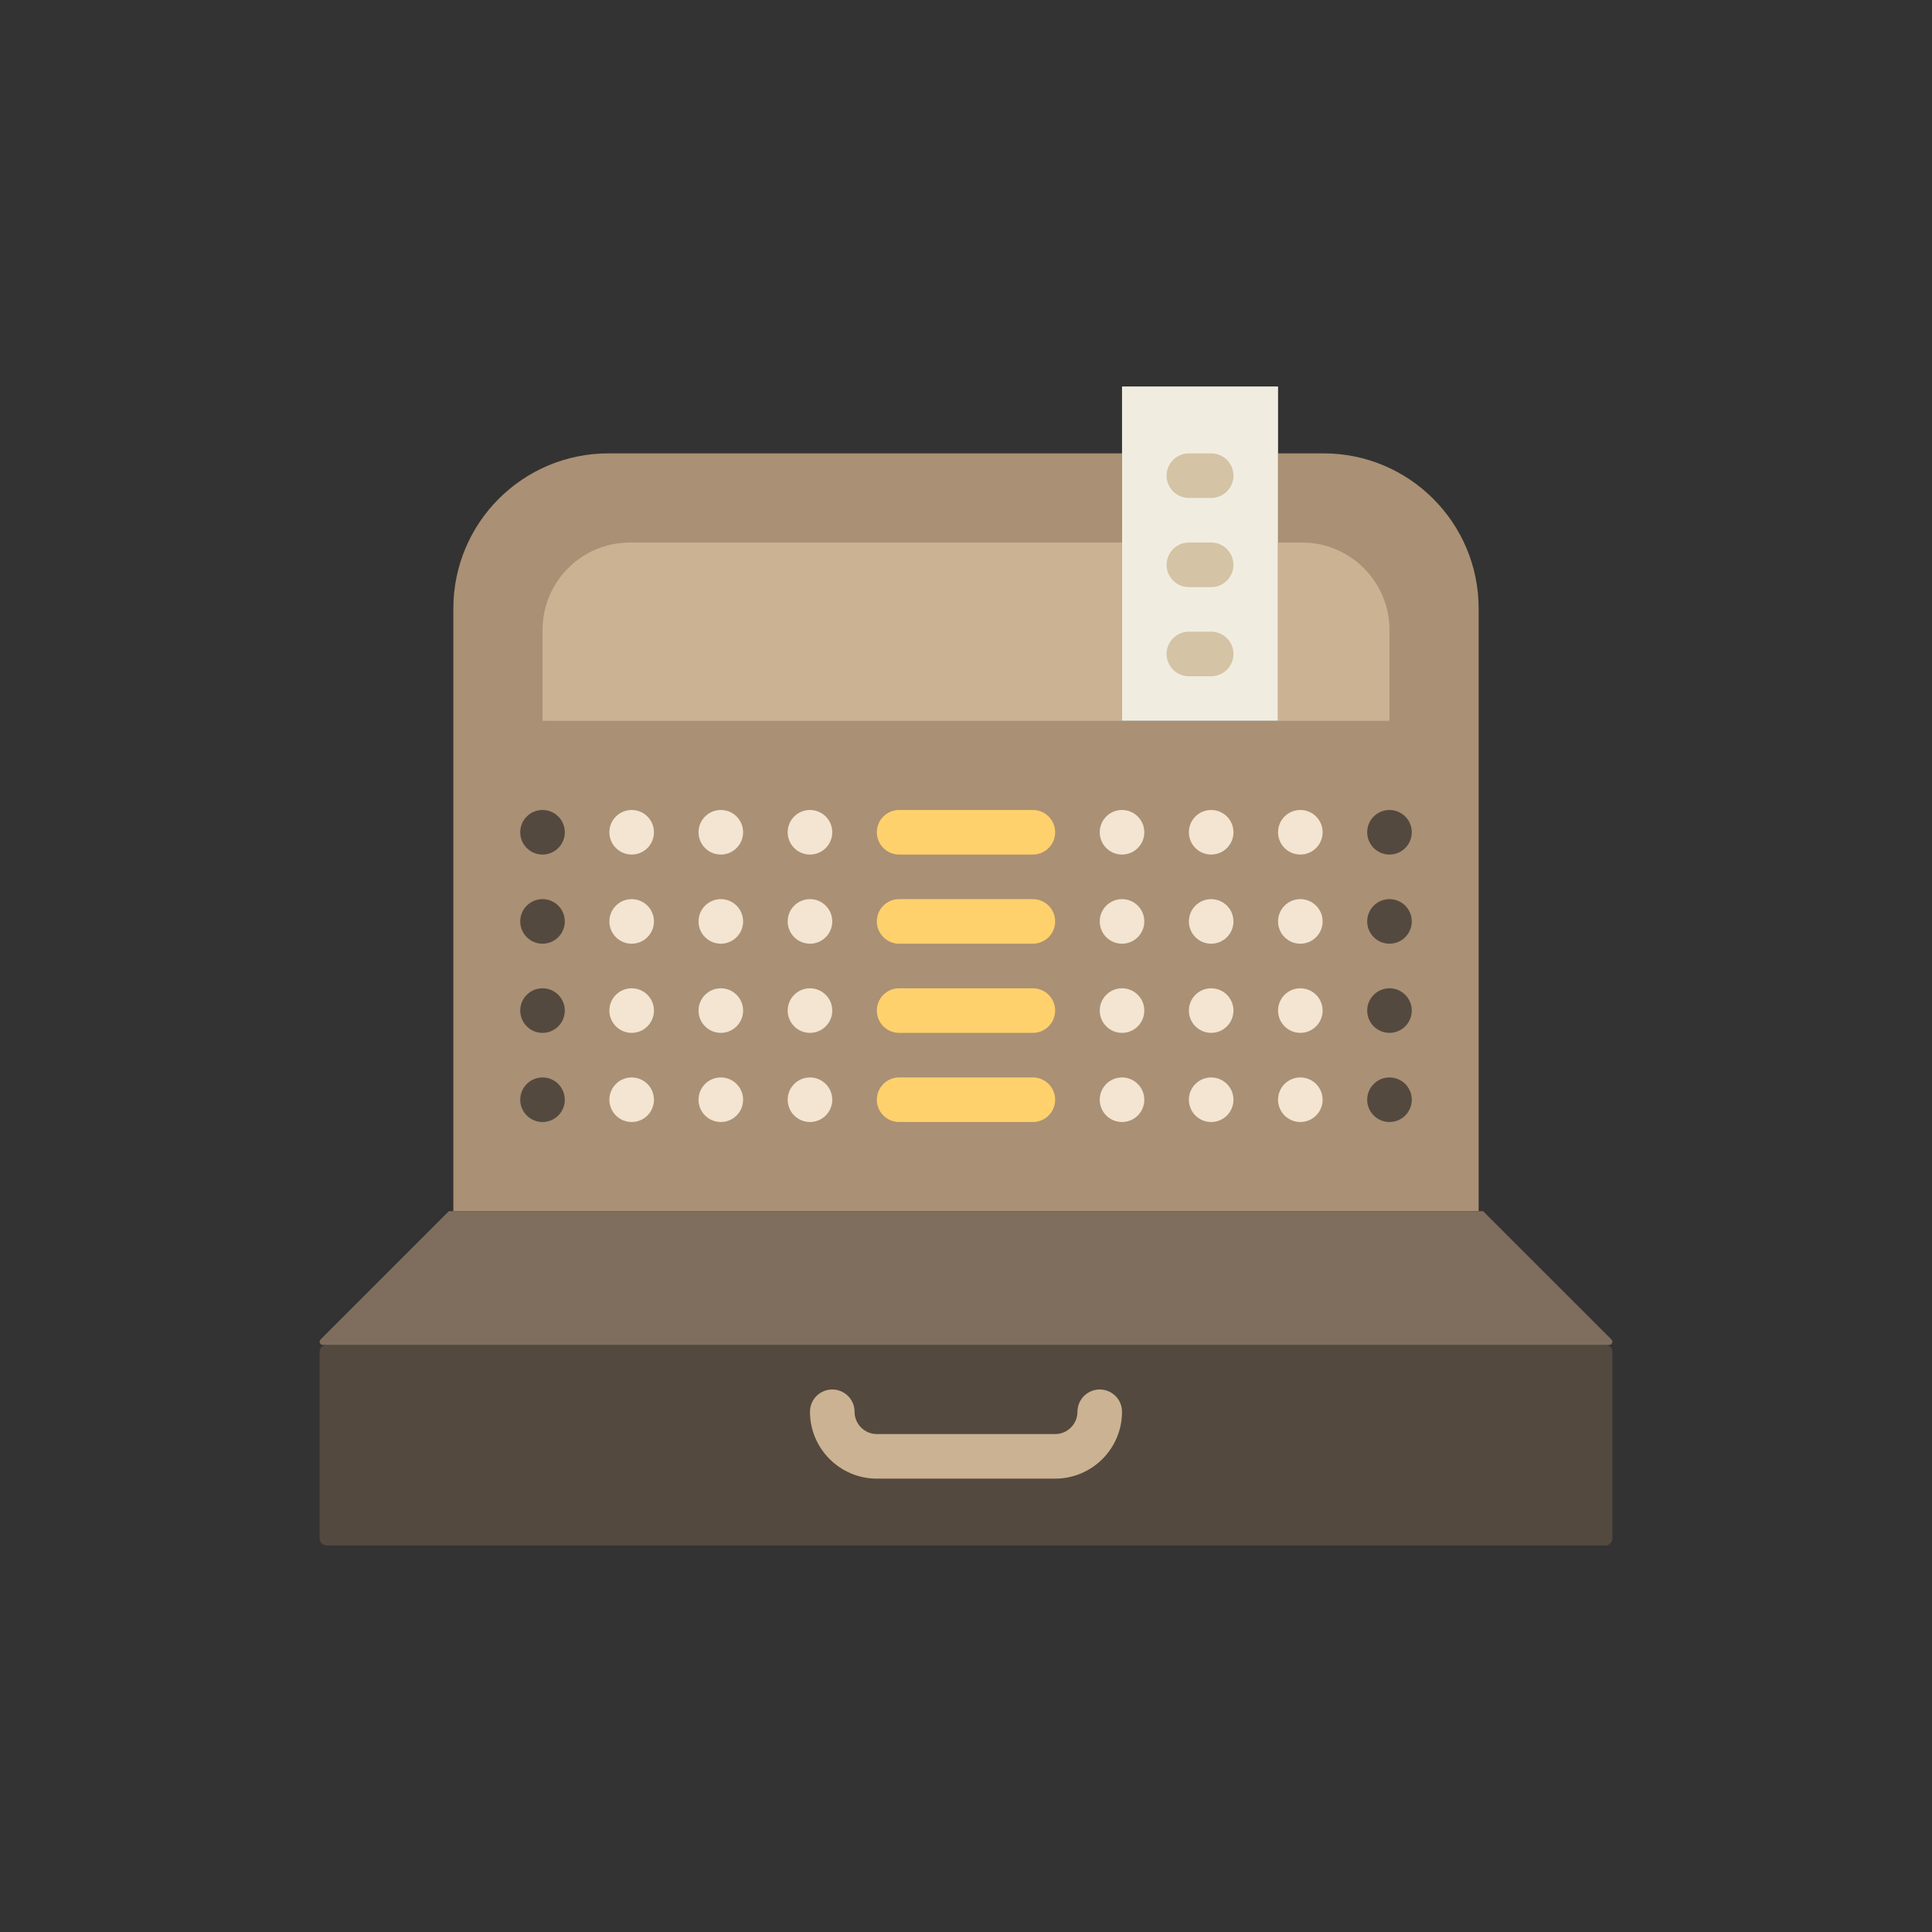 <?xml version="1.0" encoding="utf-8"?>
<!-- Generator: Adobe Illustrator 16.0.0, SVG Export Plug-In . SVG Version: 6.00 Build 0)  -->
<!DOCTYPE svg PUBLIC "-//W3C//DTD SVG 1.1//EN" "http://www.w3.org/Graphics/SVG/1.1/DTD/svg11.dtd">
<svg version="1.1" id="Capa_1" xmlns="http://www.w3.org/2000/svg" xmlns:xlink="http://www.w3.org/1999/xlink" x="0px" y="0px"
	 width="350px" height="350px" viewBox="0 0 350 350" enable-background="new 0 0 350 350" xml:space="preserve">
<rect x="0" y="0" width="350" height="350" fill="#333333" stroke="none"/>
<g>
	<path fill="#AA9074" d="M239.774,82.13h-8.245v48.454h-28.265V82.13h-93.039c-15.518,0-28.095,12.578-28.095,28.095v109.19h185.739
		v-109.19C267.869,94.708,255.292,82.13,239.774,82.13z"/>
	<path fill="#54493F" d="M290.813,279.982H59.188c-0.71,0-1.284-0.573-1.284-1.283v-33.772c0-0.711,0.574-1.284,1.284-1.284h231.625
		c0.711,0,1.284,0.573,1.284,1.284v33.772C292.097,279.409,291.523,279.982,290.813,279.982z"/>
	<path fill="#7F6E5D" d="M291.519,243.643H58.481c-0.513,0-0.771-0.622-0.408-0.985l23.241-23.241h187.366l23.242,23.241
		C292.29,243.021,292.031,243.643,291.519,243.643z"/>
	<path fill="#CBB292" d="M191.151,267.869h-32.303c-6.679,0-12.113-5.435-12.113-12.113c0-2.232,1.809-4.037,4.038-4.037
		s4.038,1.805,4.038,4.037c0,2.229,1.813,4.038,4.038,4.038h32.303c2.225,0,4.037-1.809,4.037-4.038c0-2.232,1.81-4.037,4.038-4.037
		c2.229,0,4.038,1.805,4.038,4.037C203.265,262.435,197.83,267.869,191.151,267.869z"/>
	<circle fill="#54493F" cx="98.282" cy="150.773" r="4.038"/>
	<circle fill="#F3E5D2" cx="114.433" cy="150.773" r="4.038"/>
	<circle fill="#F3E5D2" cx="114.433" cy="166.924" r="4.038"/>
	<circle fill="#54493F" cx="98.282" cy="166.924" r="4.038"/>
	<circle fill="#54493F" cx="98.282" cy="183.076" r="4.038"/>
	<circle fill="#F3E5D2" cx="114.433" cy="183.076" r="4.038"/>
	<circle fill="#F3E5D2" cx="114.433" cy="199.227" r="4.038"/>
	<circle fill="#54493F" cx="98.282" cy="199.227" r="4.038"/>
	<circle fill="#F3E5D2" cx="130.584" cy="150.773" r="4.038"/>
	<circle fill="#F3E5D2" cx="146.735" cy="150.773" r="4.038"/>
	<circle fill="#F3E5D2" cx="146.735" cy="166.924" r="4.038"/>
	<circle fill="#F3E5D2" cx="130.584" cy="166.924" r="4.038"/>
	<circle fill="#F3E5D2" cx="130.584" cy="183.076" r="4.038"/>
	<circle fill="#F3E5D2" cx="146.735" cy="183.076" r="4.038"/>
	<circle fill="#F3E5D2" cx="146.735" cy="199.227" r="4.038"/>
	<circle fill="#F3E5D2" cx="130.584" cy="199.227" r="4.038"/>
	<circle fill="#F3E5D2" cx="203.265" cy="150.773" r="4.038"/>
	<circle fill="#F3E5D2" cx="219.415" cy="150.773" r="4.038"/>
	<circle fill="#F3E5D2" cx="219.415" cy="166.924" r="4.038"/>
	<circle fill="#F3E5D2" cx="203.265" cy="166.924" r="4.038"/>
	<circle fill="#F3E5D2" cx="203.265" cy="183.076" r="4.038"/>
	<circle fill="#F3E5D2" cx="219.415" cy="183.076" r="4.038"/>
	<circle fill="#F3E5D2" cx="219.415" cy="199.227" r="4.038"/>
	<circle fill="#F3E5D2" cx="203.265" cy="199.227" r="4.038"/>
	<circle fill="#F3E5D2" cx="235.567" cy="150.773" r="4.038"/>
	<circle fill="#54493F" cx="251.719" cy="150.773" r="4.038"/>
	<circle fill="#54493F" cx="251.719" cy="166.924" r="4.038"/>
	<circle fill="#F3E5D2" cx="235.567" cy="166.924" r="4.038"/>
	<circle fill="#F3E5D2" cx="235.567" cy="183.076" r="4.038"/>
	<circle fill="#54493F" cx="251.719" cy="183.076" r="4.038"/>
	<circle fill="#54493F" cx="251.719" cy="199.227" r="4.038"/>
	<circle fill="#F3E5D2" cx="235.567" cy="199.227" r="4.038"/>
	<path fill="#FFD16C" d="M187.113,154.811h-24.227c-2.229,0-4.038-1.805-4.038-4.038c0-2.233,1.809-4.038,4.038-4.038h24.227
		c2.229,0,4.038,1.805,4.038,4.038C191.151,153.006,189.342,154.811,187.113,154.811z"/>
	<path fill="#FFD16C" d="M187.113,170.962h-24.227c-2.229,0-4.038-1.805-4.038-4.038s1.809-4.038,4.038-4.038h24.227
		c2.229,0,4.038,1.805,4.038,4.038S189.342,170.962,187.113,170.962z"/>
	<path fill="#FFD16C" d="M187.113,187.113h-24.227c-2.229,0-4.038-1.805-4.038-4.038c0-2.232,1.809-4.037,4.038-4.037h24.227
		c2.229,0,4.038,1.805,4.038,4.037C191.151,185.309,189.342,187.113,187.113,187.113z"/>
	<path fill="#FFD16C" d="M187.113,203.265h-24.227c-2.229,0-4.038-1.805-4.038-4.038s1.809-4.038,4.038-4.038h24.227
		c2.229,0,4.038,1.805,4.038,4.038S189.342,203.265,187.113,203.265z"/>
	<rect x="203.265" y="70.017" fill="#F0EDE0" width="28.265" height="60.567"/>
	<g>
		<path fill="#CBB292" d="M114.138,98.282c-8.758,0-15.856,7.099-15.856,15.856v16.446h104.983V98.282H114.138z"/>
		<path fill="#CBB292" d="M235.862,98.282h-4.333v32.302h20.189v-16.446C251.719,105.38,244.62,98.282,235.862,98.282z"/>
	</g>
	<g>
		<path fill="#D4C3A5" d="M219.415,114.433h-4.037c-2.229,0-4.038,1.805-4.038,4.038s1.81,4.038,4.038,4.038h4.037
			c2.23,0,4.039-1.805,4.039-4.038S221.646,114.433,219.415,114.433z"/>
		<path fill="#D4C3A5" d="M219.415,98.282h-4.037c-2.229,0-4.038,1.805-4.038,4.038s1.81,4.038,4.038,4.038h4.037
			c2.23,0,4.039-1.805,4.039-4.038S221.646,98.282,219.415,98.282z"/>
		<path fill="#D4C3A5" d="M215.378,90.206h4.037c2.23,0,4.039-1.805,4.039-4.038c0-2.232-1.809-4.038-4.039-4.038h-4.037
			c-2.229,0-4.038,1.805-4.038,4.038C211.34,88.401,213.149,90.206,215.378,90.206z"/>
	</g>
</g>
</svg>
